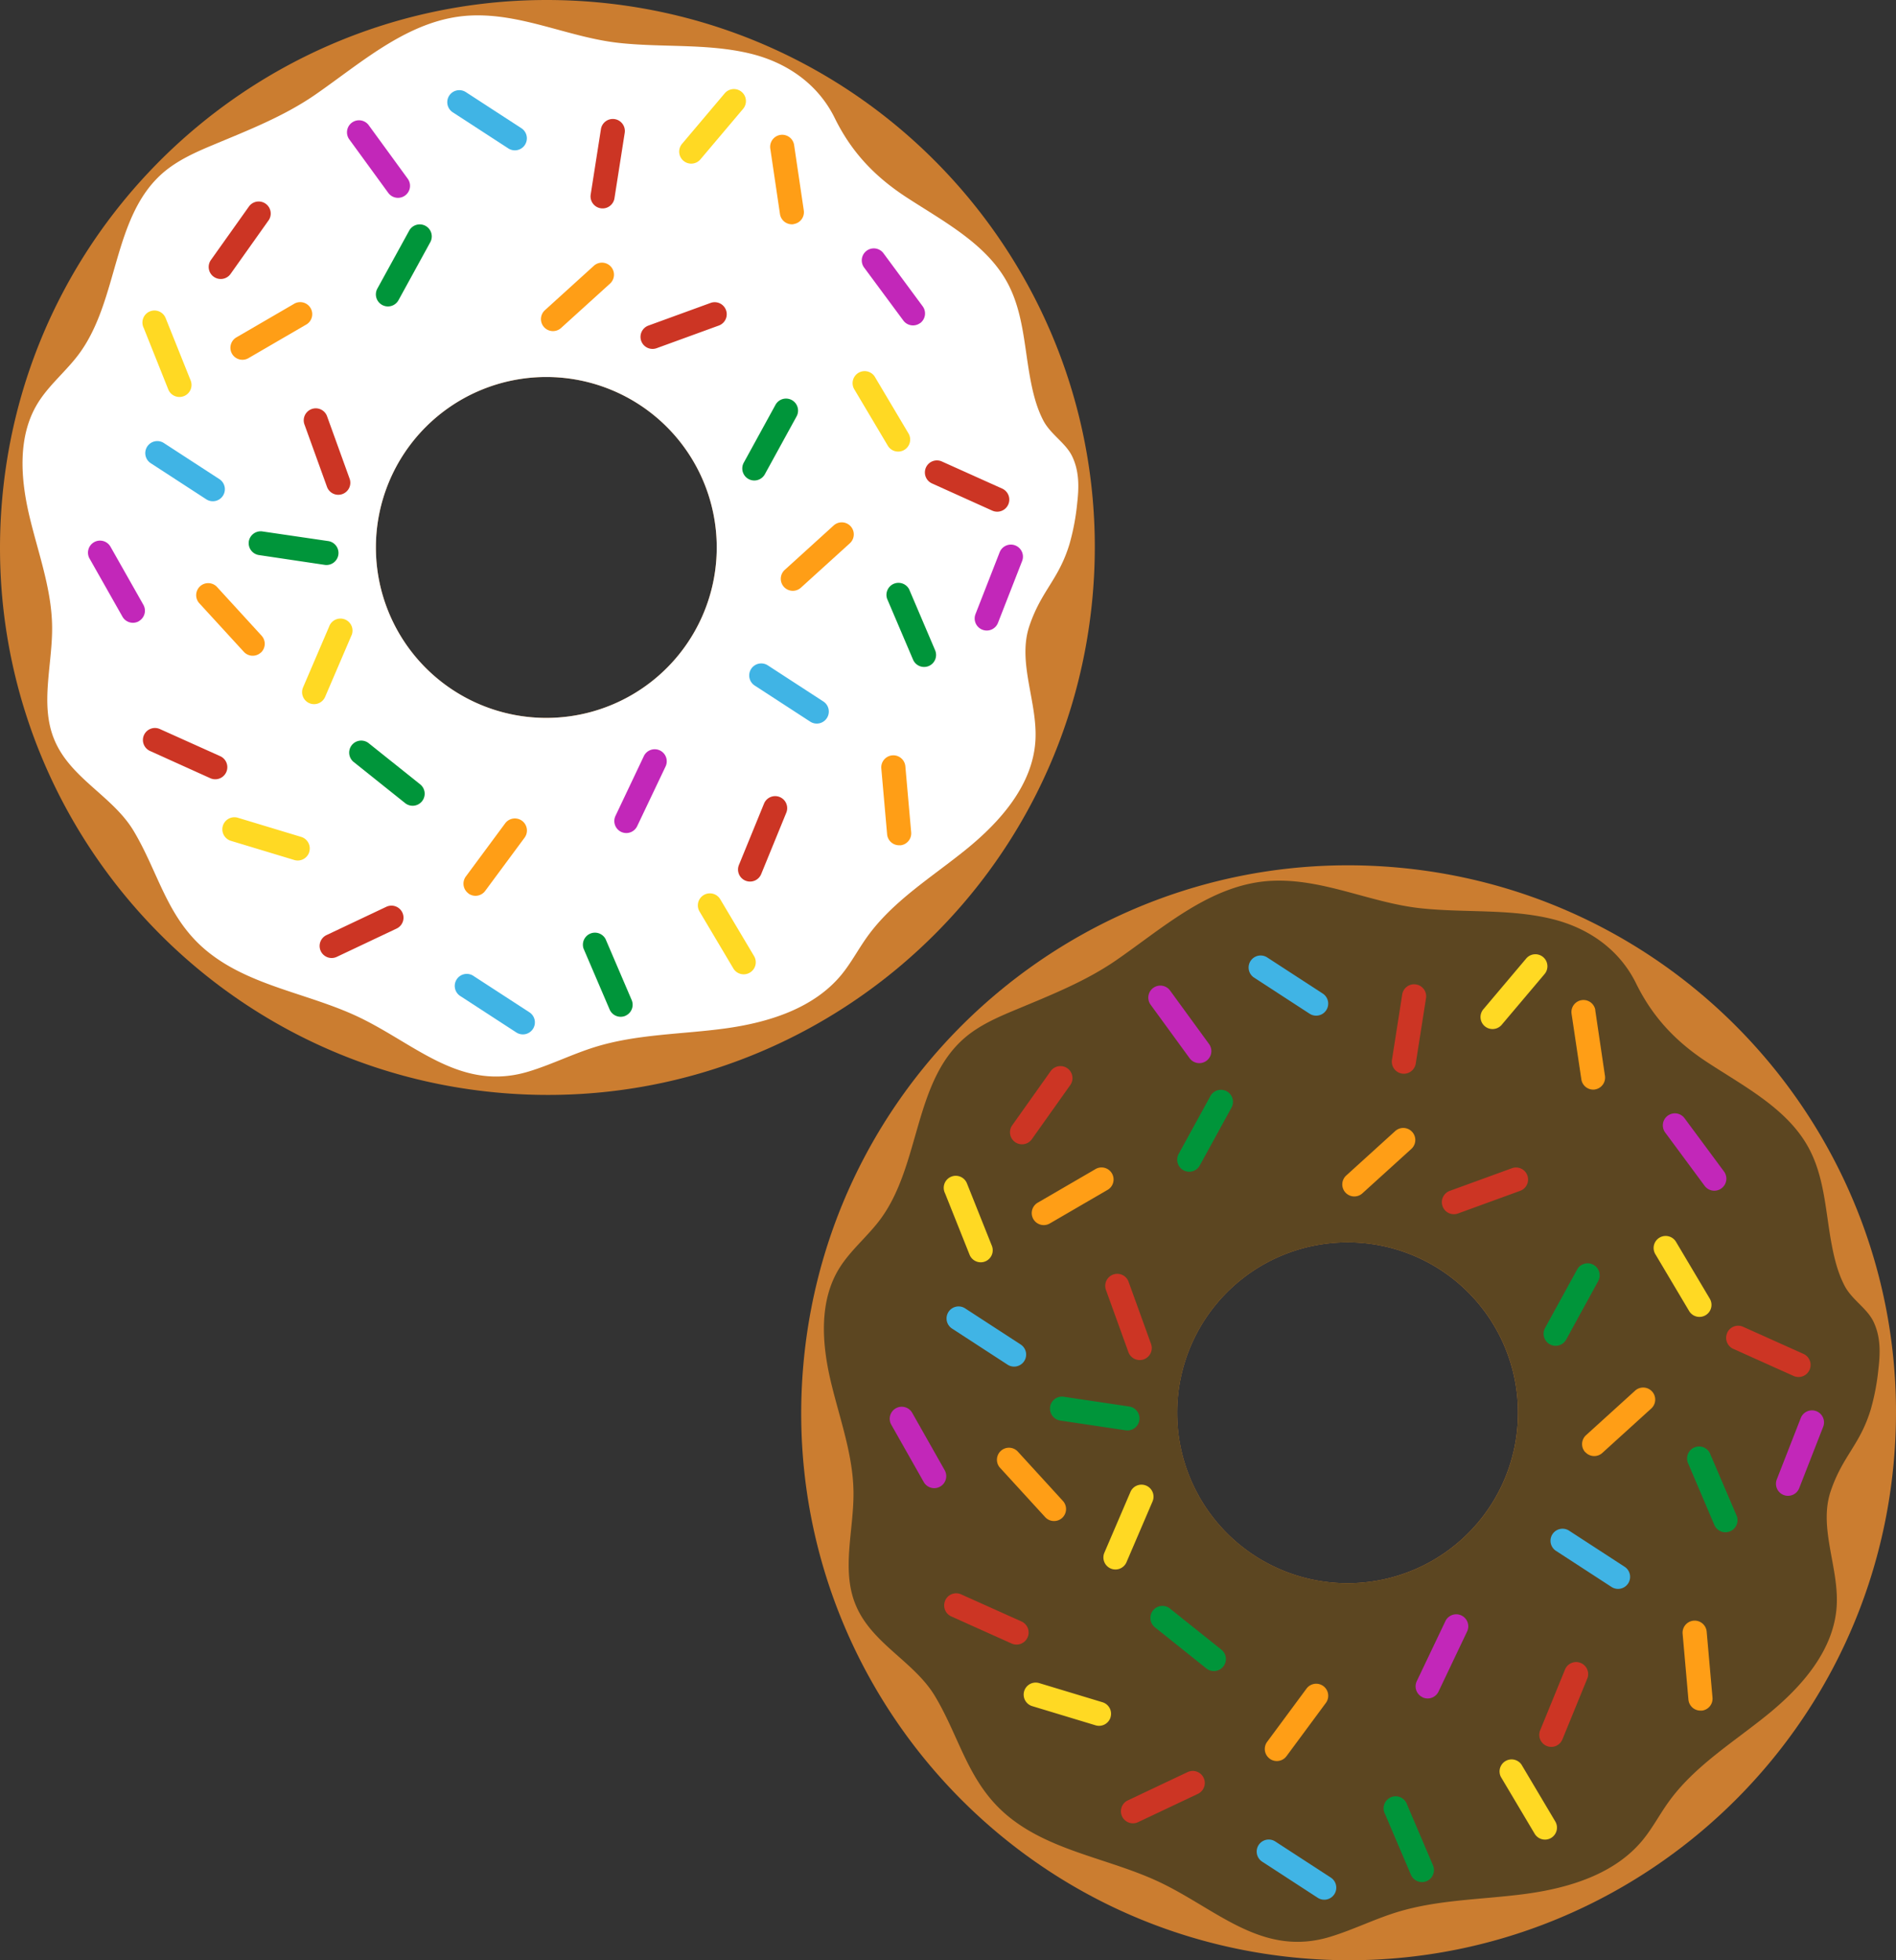 <svg id="Layer_1" data-name="Layer 1" xmlns="http://www.w3.org/2000/svg" viewBox="0 0 945.61 977.5"><rect x="0" y="0" width="945.61" height="977.5" fill="#333333" stroke="none"/><defs><style>.cls-1{fill:#cb7d30;}.cls-2{fill:#fff;}.cls-3{fill:#5c4621;}.cls-4{fill:#cc3524;}.cls-5{fill:#ff9e16;}.cls-6{fill:#ffd923;}.cls-7{fill:#00953a;}.cls-8{fill:#40b4e5;}.cls-9{fill:#c227b9;}</style></defs><title>donut</title><path class="cls-1" d="M324.37,12.35C174.2-1,41.62,109.88,28.28,260.05S125.81,542.8,276,556.17s282.75-97.53,296.12-247.7S474.54,25.73,324.37,12.35ZM299.66,369.26a85,85,0,1,1,85-85h0A85,85,0,0,1,299.66,369.26Z" transform="translate(-27.19 -11.26)"/><path class="cls-2" d="M561.89,238.75c-3.25-6.68-10.74-10.86-14.36-17.8-3.52-6.75-5.29-14.26-6.65-21.7-2.77-15.2-3.39-31.2-10.37-45.3-10.23-20.58-32.23-31.9-51.44-44.44-15.89-10.41-27.34-22.65-35.54-39.34-8.34-17-23.92-27.79-42.21-32.2-21.37-5.16-43.79-2.91-65.64-5.33C310.88,29.88,287.38,17.84,262,19c-30.31,1.36-54.32,23.47-78,39.76C168.65,69.27,151.18,76.13,134,83.3,125,87.05,116,91,108.57,97.36c-25.48,22-22,63.41-42,90.42-6.43,8.67-15.13,15.59-20.72,24.82-9.85,16.28-8.44,37-4.12,55.49S53,304.83,53.18,323.86c.2,18.84-6.13,38.55,1,56,7.92,19.51,29.2,28.28,39.65,45.73,12.62,21.08,16.58,43.72,36.86,60.17,21.87,17.74,51.89,21,77.13,33.52,27.84,13.79,50,36.36,83.11,26.29,11.27-3.42,21.89-8.75,33.14-12.23,20.86-6.44,43.1-6.27,64.73-9.22s44.19-9.94,58.05-26.8c4.8-5.84,8.33-12.6,12.72-18.74,12.84-18,32.28-29.82,49.44-43.73s33.25-32.19,34.58-54.24c1.16-19.24-9.15-39-3-57.23,6-17.74,14.56-22.91,20-40.82a114.41,114.41,0,0,0,3.83-20.31C565.35,254.25,565.52,246.25,561.89,238.75ZM299.66,369.26a85,85,0,1,1,85-85A85,85,0,0,1,299.66,369.26Z" transform="translate(-27.19 -11.26)"/><path class="cls-1" d="M724,443.85c-150.17-13.37-282.73,97.53-296.12,247.7s97.53,282.75,247.7,296.12S958.34,890.14,971.71,740,874.18,457.22,724,443.85ZM699.28,800.76a85,85,0,1,1,85-85h0A85,85,0,0,1,699.28,800.76Z" transform="translate(-27.19 -11.26)"/><path class="cls-3" d="M961.53,670.25c-3.25-6.68-10.74-10.86-14.36-17.8-3.52-6.75-5.29-14.26-6.65-21.7-2.77-15.18-3.39-31.25-10.36-45.31C920,564.87,897.93,553.59,878.71,541c-15.89-10.41-27.34-22.65-35.54-39.34-8.34-17-23.92-27.79-42.21-32.2-21.37-5.16-43.79-2.91-65.64-5.33-24.8-2.76-48.3-14.8-73.67-13.65-30.31,1.37-54.31,23.48-78,39.77-15.32,10.52-32.79,17.38-49.94,24.55-9,3.75-18.08,7.7-25.46,14.06-25.48,22-22,63.41-42,90.42-6.43,8.67-15.13,15.59-20.72,24.82-9.85,16.28-8.44,37-4.12,55.49s11.25,36.74,11.45,55.77c.2,18.84-6.13,38.55,1,56,7.92,19.51,29.2,28.28,39.65,45.73,12.62,21.08,16.58,43.72,36.86,60.17,21.87,17.74,51.89,21,77.13,33.52,27.84,13.79,50,36.36,83.11,26.29,11.27-3.42,21.89-8.75,33.14-12.23,20.86-6.44,43.1-6.27,64.73-9.22s44.19-9.94,58-26.8c4.8-5.84,8.33-12.6,12.72-18.74,12.84-18,32.28-29.82,49.44-43.73s33.25-32.19,34.58-54.24c1.16-19.24-9.15-39-3-57.23,6-17.74,14.56-22.91,20-40.82a114.41,114.41,0,0,0,3.83-20.31C965,685.75,965.16,677.75,961.53,670.25ZM699.3,800.76a85,85,0,1,1,85-85A85,85,0,0,1,699.3,800.76Z" transform="translate(-27.19 -11.26)"/><path class="cls-4" d="M399,450.42a6,6,0,0,1-3.28-7.82h0l12.49-30.54a6,6,0,0,1,11.21,4.28l-.11.27-12.49,30.54A6,6,0,0,1,399,450.42Z" transform="translate(-27.19 -11.26)"/><path class="cls-4" d="M187.18,485.56a6,6,0,0,1,2.85-8h0l29.83-14.11A6,6,0,0,1,225,474.3h0l-29.83,14.11A6,6,0,0,1,187.18,485.56Z" transform="translate(-27.19 -11.26)"/><path class="cls-4" d="M489,244.38a6,6,0,0,1,7.93-3L527,254.9a6,6,0,1,1-4.92,11L492,252.33a6,6,0,0,1-3-7.93Z" transform="translate(-27.19 -11.26)"/><path class="cls-4" d="M333.76,70.66a6,6,0,0,1,5,6.86h0l-5.11,32.6a6,6,0,0,1-11.86-1.86l5.11-32.6a6,6,0,0,1,6.86-5Z" transform="translate(-27.19 -11.26)"/><path class="cls-4" d="M99,377.81a6,6,0,0,1,7.93-3L137,388.33a6,6,0,1,1-4.92,11h0L102,385.74A6,6,0,0,1,99,377.81Z" transform="translate(-27.19 -11.26)"/><path class="cls-4" d="M347,181.3a6,6,0,0,1,3.59-7.69h0l31-11.29a6,6,0,1,1,4.1,11.28h0l-31,11.29A6,6,0,0,1,347,181.3Z" transform="translate(-27.19 -11.26)"/><path class="cls-4" d="M133.8,149.28a6,6,0,0,1-1.42-8.37h0l19.1-26.86a6,6,0,0,1,9.8,6.9l-19.1,26.91a6,6,0,0,1-8.36,1.43Z" transform="translate(-27.19 -11.26)"/><path class="cls-4" d="M198,257.62a6,6,0,0,1-7.71-3.54v0l-11.2-31A6,6,0,1,1,190.37,219l11.2,31A6,6,0,0,1,198,257.62Z" transform="translate(-27.19 -11.26)"/><path class="cls-5" d="M260.77,456.73a6,6,0,0,1-1.25-8.39l19.63-26.53A6,6,0,0,1,288.8,429l-19.63,26.53a6,6,0,0,1-8.39,1.26Z" transform="translate(-27.19 -11.26)"/><path class="cls-5" d="M476.13,432.75a6,6,0,0,1-6.5-5.45l-2.9-32.87a6,6,0,0,1,12-1h0l2.9,32.87a6,6,0,0,1-5.46,6.5Z" transform="translate(-27.19 -11.26)"/><path class="cls-5" d="M418.16,303.92a6,6,0,0,1,.41-8.48h0L443,273.27a6,6,0,0,1,8.06,8.89l-24.44,22.17A6,6,0,0,1,418.16,303.92Z" transform="translate(-27.19 -11.26)"/><path class="cls-5" d="M298.55,174.42a6,6,0,0,1,.41-8.48h0l24.44-22.17a6,6,0,0,1,8.06,8.89L307,174.83A6,6,0,0,1,298.55,174.42Z" transform="translate(-27.19 -11.26)"/><path class="cls-5" d="M142.92,187.7a6,6,0,0,1,2.17-8.2l28.53-16.59a6,6,0,1,1,6,10.37l-28.53,16.59A6,6,0,0,1,142.92,187.7Z" transform="translate(-27.19 -11.26)"/><path class="cls-5" d="M157.28,336.68a6,6,0,0,1-8.48-.38h0L126.52,312a6,6,0,0,1,8.85-8.1l22.28,24.35a6,6,0,0,1-.37,8.48Z" transform="translate(-27.19 -11.26)"/><path class="cls-5" d="M423,123.05a6,6,0,0,1-6.81-5.06l-4.83-32.64a6,6,0,1,1,11.89-1.75l4.83,32.64A6,6,0,0,1,423,123Z" transform="translate(-27.19 -11.26)"/><path class="cls-6" d="M401.16,496.28a6,6,0,0,1-8.22-2.09l-16.86-28.38a6,6,0,1,1,10.32-6.13h0l16.88,28.37a6,6,0,0,1-2.1,8.22Z" transform="translate(-27.19 -11.26)"/><path class="cls-6" d="M478.2,235.61a6,6,0,0,1-8.22-2.09l-16.86-28.37a6,6,0,0,1,10.32-6.1l16.84,28.34A6,6,0,0,1,478.2,235.61Z" transform="translate(-27.19 -11.26)"/><path class="cls-6" d="M368.06,91.45a6,6,0,0,1-.71-8.46h0l21.3-25.21a6,6,0,0,1,9.17,7.74l-21.3,25.21a6,6,0,0,1-8.45.72Z" transform="translate(-27.19 -11.26)"/><path class="cls-6" d="M118.91,208.79a6,6,0,0,1-7.8-3.35h0L98.87,174.8a6,6,0,1,1,11-4.74l.12.29L122.28,201a6,6,0,0,1-3.35,7.79Z" transform="translate(-27.19 -11.26)"/><path class="cls-6" d="M181.49,361.92a6,6,0,0,1-3.15-7.88h0l13-30.32a6,6,0,1,1,11,4.73l-13,30.32A6,6,0,0,1,181.49,361.92Z" transform="translate(-27.19 -11.26)"/><path class="cls-6" d="M181.43,436.11a6,6,0,0,1-7.48,4l-31.59-9.55a6,6,0,0,1,3.47-11.51l31.59,9.55a6,6,0,0,1,4,7.47Z" transform="translate(-27.19 -11.26)"/><path class="cls-7" d="M490.43,343.37a6,6,0,0,1-7.87-3.17l-12.94-30.36a6,6,0,0,1,11-4.71l12.94,30.36A6,6,0,0,1,490.43,343.37Z" transform="translate(-27.19 -11.26)"/><path class="cls-7" d="M339.1,517.82a6,6,0,0,1-7.87-3.17l-13-30.36a6,6,0,0,1,11-4.71l13,30.36a6,6,0,0,1-3.16,7.87Z" transform="translate(-27.19 -11.26)"/><path class="cls-7" d="M400.51,250.13a6,6,0,0,1-2.38-8.14h0L414,213.05a6,6,0,0,1,10.52,5.77l-15.87,28.93A6,6,0,0,1,400.51,250.13Z" transform="translate(-27.19 -11.26)"/><path class="cls-7" d="M217.77,163.32a6,6,0,0,1-2.38-8.14h0l15.89-28.93a6,6,0,0,1,10.5,5.81L225.91,161A6,6,0,0,1,217.77,163.32Z" transform="translate(-27.19 -11.26)"/><path class="cls-7" d="M151.28,281.27a6,6,0,0,1,6.82-5l32.64,4.78A6,6,0,1,1,189,292.92h0l-32.69-4.87A6,6,0,0,1,151.28,281.27Z" transform="translate(-27.19 -11.26)"/><path class="cls-7" d="M237.68,410.81a6,6,0,0,1-8.43.94l-25.78-20.6a6,6,0,0,1,7.49-9.37l25.78,20.6A6,6,0,0,1,237.68,410.81Z" transform="translate(-27.19 -11.26)"/><path class="cls-8" d="M439.58,369.35a6,6,0,0,1-8.3,1.77h0l-27.69-18a6,6,0,1,1,6.53-10.07l27.69,18a6,6,0,0,1,1.77,8.3Z" transform="translate(-27.19 -11.26)"/><path class="cls-8" d="M293,524.34a6,6,0,0,1-8.3,1.77h0l-27.69-18A6,6,0,1,1,263.45,498l.13.09,27.7,18A6,6,0,0,1,293,524.34Z" transform="translate(-27.19 -11.26)"/><path class="cls-8" d="M289,83.49a6,6,0,0,1-8.3,1.77h0L253,67.26a6,6,0,1,1,6.53-10.07l27.69,18a6,6,0,0,1,1.77,8.3Z" transform="translate(-27.19 -11.26)"/><path class="cls-8" d="M138.37,258.48a6,6,0,0,1-8.3,1.77h0l-27.69-18a6,6,0,1,1,6.53-10.07h0l27.69,18a6,6,0,0,1,1.77,8.3Z" transform="translate(-27.19 -11.26)"/><path class="cls-9" d="M337,426.1a6,6,0,0,1-2.84-8h0l14.14-29.79a6,6,0,0,1,10.84,5.16l-14.18,29.8A6,6,0,0,1,337,426.1Z" transform="translate(-27.19 -11.26)"/><path class="cls-9" d="M96.43,321.05a6,6,0,0,1-8.15-2.25L72,290.05a6,6,0,1,1,10.3-6.15l.14.24L98.7,312.86A6,6,0,0,1,96.45,321Z" transform="translate(-27.19 -11.26)"/><path class="cls-9" d="M229.22,108.76a6,6,0,0,1-8.38-1.31L201.4,80.78a6,6,0,0,1,9.7-7.07l19.44,26.67A6,6,0,0,1,229.22,108.76Z" transform="translate(-27.19 -11.26)"/><path class="cls-9" d="M486.11,172.35a6,6,0,0,1-8.39-1.25l-19.64-26.53a6,6,0,0,1,9.64-7.14L487.36,164a6,6,0,0,1-1.24,8.39Z" transform="translate(-27.19 -11.26)"/><path class="cls-9" d="M517.11,325.26a6,6,0,0,1-3.4-7.77h0l12-30.72A6,6,0,0,1,537,290.94l-.08.2-12,30.72A6,6,0,0,1,517.11,325.26Z" transform="translate(-27.19 -11.26)"/><path class="cls-4" d="M798.61,881.92a6,6,0,0,1-3.28-7.82h0l12.49-30.54a6,6,0,0,1,11.11,4.5l-12.49,30.54a6,6,0,0,1-7.8,3.34Z" transform="translate(-27.19 -11.26)"/><path class="cls-4" d="M586.82,917.05a6,6,0,0,1,2.85-8h0l29.83-14.11a6,6,0,1,1,5.13,10.85L594.81,919.9A6,6,0,0,1,586.82,917.05Z" transform="translate(-27.19 -11.26)"/><path class="cls-4" d="M888.61,675.88a6,6,0,0,1,7.93-3l30.1,13.52a6,6,0,0,1-4.92,11l-30.1-13.52a6,6,0,0,1-3-7.93Z" transform="translate(-27.19 -11.26)"/><path class="cls-4" d="M733.4,502.16a6,6,0,0,1,5,6.86h0l-5.12,32.6a6,6,0,1,1-11.86-1.86l5.11-32.6a6,6,0,0,1,6.85-5Z" transform="translate(-27.19 -11.26)"/><path class="cls-4" d="M498.61,809.31a6,6,0,0,1,7.93-3l30.1,13.52a6,6,0,0,1-4.92,11l-30.1-13.52a6,6,0,0,1-3-7.93Z" transform="translate(-27.19 -11.26)"/><path class="cls-4" d="M746.66,612.79a6,6,0,0,1,3.59-7.69h0l31-11.29a6,6,0,0,1,4.1,11.28l-31,11.29a6,6,0,0,1-7.69-3.59Z" transform="translate(-27.19 -11.26)"/><path class="cls-4" d="M533.44,580.78a6,6,0,0,1-1.42-8.37h0l19.1-26.91a6,6,0,0,1,9.91,6.77l-.13.18-19.1,26.91A6,6,0,0,1,533.44,580.78Z" transform="translate(-27.19 -11.26)"/><path class="cls-4" d="M597.65,689.12a6,6,0,0,1-7.68-3.61h0l-11.2-31a6,6,0,1,1,11.29-4.07l11.2,31a6,6,0,0,1-3.61,7.68Z" transform="translate(-27.19 -11.26)"/><path class="cls-5" d="M660.42,888.23a6,6,0,0,1-1.25-8.39l19.63-26.53a6,6,0,1,1,9.65,7.14h0L668.82,887a6,6,0,0,1-8.39,1.26Z" transform="translate(-27.19 -11.26)"/><path class="cls-5" d="M875.78,864.25a6,6,0,0,1-6.5-5.45l-2.9-32.87a6,6,0,1,1,12-1l2.9,32.87a6,6,0,0,1-5.46,6.5Z" transform="translate(-27.19 -11.26)"/><path class="cls-5" d="M817.8,735.41a6,6,0,0,1,.41-8.48h0l24.44-22.17a6,6,0,1,1,8.11,8.85l0,0-24.43,22.18a6,6,0,0,1-8.48-.41Z" transform="translate(-27.19 -11.26)"/><path class="cls-5" d="M698.2,605.92a6,6,0,0,1,.41-8.48h0l24.44-22.17a6,6,0,0,1,8.06,8.89l-24.44,22.17A6,6,0,0,1,698.2,605.92Z" transform="translate(-27.19 -11.26)"/><path class="cls-5" d="M542.57,619.2a6,6,0,0,1,2.17-8.2l28.54-16.59a6,6,0,1,1,6,10.37l-28.53,16.59A6,6,0,0,1,542.57,619.2Z" transform="translate(-27.19 -11.26)"/><path class="cls-5" d="M556.94,768.18a6,6,0,0,1-8.48-.38h0l-22.28-24.35a6,6,0,1,1,8.67-8.29l.18.19,22.25,24.35a6,6,0,0,1-.34,8.48Z" transform="translate(-27.19 -11.26)"/><path class="cls-5" d="M822.68,554.55a6,6,0,0,1-6.81-5.06L811,516.85a6,6,0,0,1,11.81-2.11q0,.16,0,.31l4.83,32.64a6,6,0,0,1-5,6.85Z" transform="translate(-27.19 -11.26)"/><path class="cls-6" d="M800.8,927.77a6,6,0,0,1-8.22-2.09l-16.86-28.37A6,6,0,0,1,786,891.18l16.86,28.37A6,6,0,0,1,800.8,927.77Z" transform="translate(-27.19 -11.26)"/><path class="cls-6" d="M877.84,667.11a6,6,0,0,1-8.22-2.09l-16.86-28.37a6,6,0,0,1,10.32-6.13l16.86,28.37A6,6,0,0,1,877.84,667.11Z" transform="translate(-27.19 -11.26)"/><path class="cls-6" d="M767.71,523a6,6,0,0,1-.71-8.46h0l21.28-25.2a6,6,0,1,1,9.21,7.69l0,0-21.3,25.21A6,6,0,0,1,767.71,523Z" transform="translate(-27.19 -11.26)"/><path class="cls-6" d="M518.55,640.29a6,6,0,0,1-7.8-3.35h0l-12.24-30.65a6,6,0,1,1,11-4.74l.12.29,12.24,30.65A6,6,0,0,1,518.55,640.29Z" transform="translate(-27.19 -11.26)"/><path class="cls-6" d="M581.14,793.42a6,6,0,0,1-3.15-7.88h0l13-30.32A6,6,0,0,1,602,760l-13,30.32A6,6,0,0,1,581.14,793.42Z" transform="translate(-27.19 -11.26)"/><path class="cls-6" d="M581.07,867.61a6,6,0,0,1-7.48,4L542,862.05a6,6,0,1,1,3.47-11.49l31.59,9.55a6,6,0,0,1,4,7.47Z" transform="translate(-27.19 -11.26)"/><path class="cls-7" d="M890.07,774.87a6,6,0,0,1-7.87-3.17l-12.92-30.36a6,6,0,1,1,11-4.71l13,30.36a6,6,0,0,1-3.18,7.87Z" transform="translate(-27.19 -11.26)"/><path class="cls-7" d="M738.74,949.31a6,6,0,0,1-7.87-3.17l-12.94-30.36a6,6,0,1,1,11-4.71l12.94,30.36A6,6,0,0,1,738.74,949.31Z" transform="translate(-27.19 -11.26)"/><path class="cls-7" d="M800.15,681.62a6,6,0,0,1-2.38-8.14h0l15.87-28.94a6,6,0,1,1,10.61,5.6l-.09.17-15.88,29A6,6,0,0,1,800.15,681.62Z" transform="translate(-27.19 -11.26)"/><path class="cls-7" d="M617.42,594.82a6,6,0,0,1-2.38-8.14h0l15.87-28.94a6,6,0,0,1,10.52,5.77l-15.87,28.94A6,6,0,0,1,617.42,594.82Z" transform="translate(-27.19 -11.26)"/><path class="cls-7" d="M550.92,712.77a6,6,0,0,1,6.82-5l32.64,4.87a6,6,0,1,1-1.77,11.87h0L556,719.64a6,6,0,0,1-5.06-6.81Z" transform="translate(-27.19 -11.26)"/><path class="cls-7" d="M637.28,842.31a6,6,0,0,1-8.43.94l-25.78-20.6a6,6,0,0,1,7.49-9.37l25.78,20.6A6,6,0,0,1,637.28,842.31Z" transform="translate(-27.19 -11.26)"/><path class="cls-8" d="M839.22,800.85a6,6,0,0,1-8.3,1.77h0l-27.69-18a6,6,0,0,1,6.53-10.07l27.69,18a6,6,0,0,1,1.77,8.3Z" transform="translate(-27.19 -11.26)"/><path class="cls-8" d="M692.68,955.84a6,6,0,0,1-8.3,1.77h0l-27.69-18a6,6,0,0,1,6.53-10.07l27.69,18a6,6,0,0,1,1.77,8.3Z" transform="translate(-27.19 -11.26)"/><path class="cls-8" d="M688.65,515a6,6,0,0,1-8.3,1.77h0l-27.69-18a6,6,0,0,1,6.53-10.07l27.69,18a6,6,0,0,1,1.77,8.3Z" transform="translate(-27.19 -11.26)"/><path class="cls-8" d="M538,690a6,6,0,0,1-8.3,1.77h0l-27.69-18a6,6,0,1,1,6.53-10.07l27.69,18A6,6,0,0,1,538,690Z" transform="translate(-27.19 -11.26)"/><path class="cls-9" d="M736.63,857.6a6,6,0,0,1-2.84-8h0L748,819.8A6,6,0,1,1,758.81,825h0l-14.18,29.8a6,6,0,0,1-8,2.84Z" transform="translate(-27.19 -11.26)"/><path class="cls-9" d="M496.08,752.57a6,6,0,0,1-8.18-2.26h0l-16.26-28.72a6,6,0,0,1,10.44-5.91l16.26,28.72A6,6,0,0,1,496.08,752.57Z" transform="translate(-27.19 -11.26)"/><path class="cls-9" d="M628.87,540.26a6,6,0,0,1-8.38-1.31l-19.44-26.67a6,6,0,1,1,9.7-7.07l19.44,26.67A6,6,0,0,1,628.87,540.26Z" transform="translate(-27.19 -11.26)"/><path class="cls-9" d="M885.75,603.85a6,6,0,0,1-8.39-1.25l-19.64-26.55a6,6,0,0,1,9.46-7.38l.18.24L887,595.43a6,6,0,0,1-1.22,8.4Z" transform="translate(-27.19 -11.26)"/><path class="cls-9" d="M916.75,756.76a6,6,0,0,1-3.4-7.77h0l12-30.72a6,6,0,0,1,11.17,4.38l-12,30.72A6,6,0,0,1,916.75,756.76Z" transform="translate(-27.19 -11.26)"/></svg>